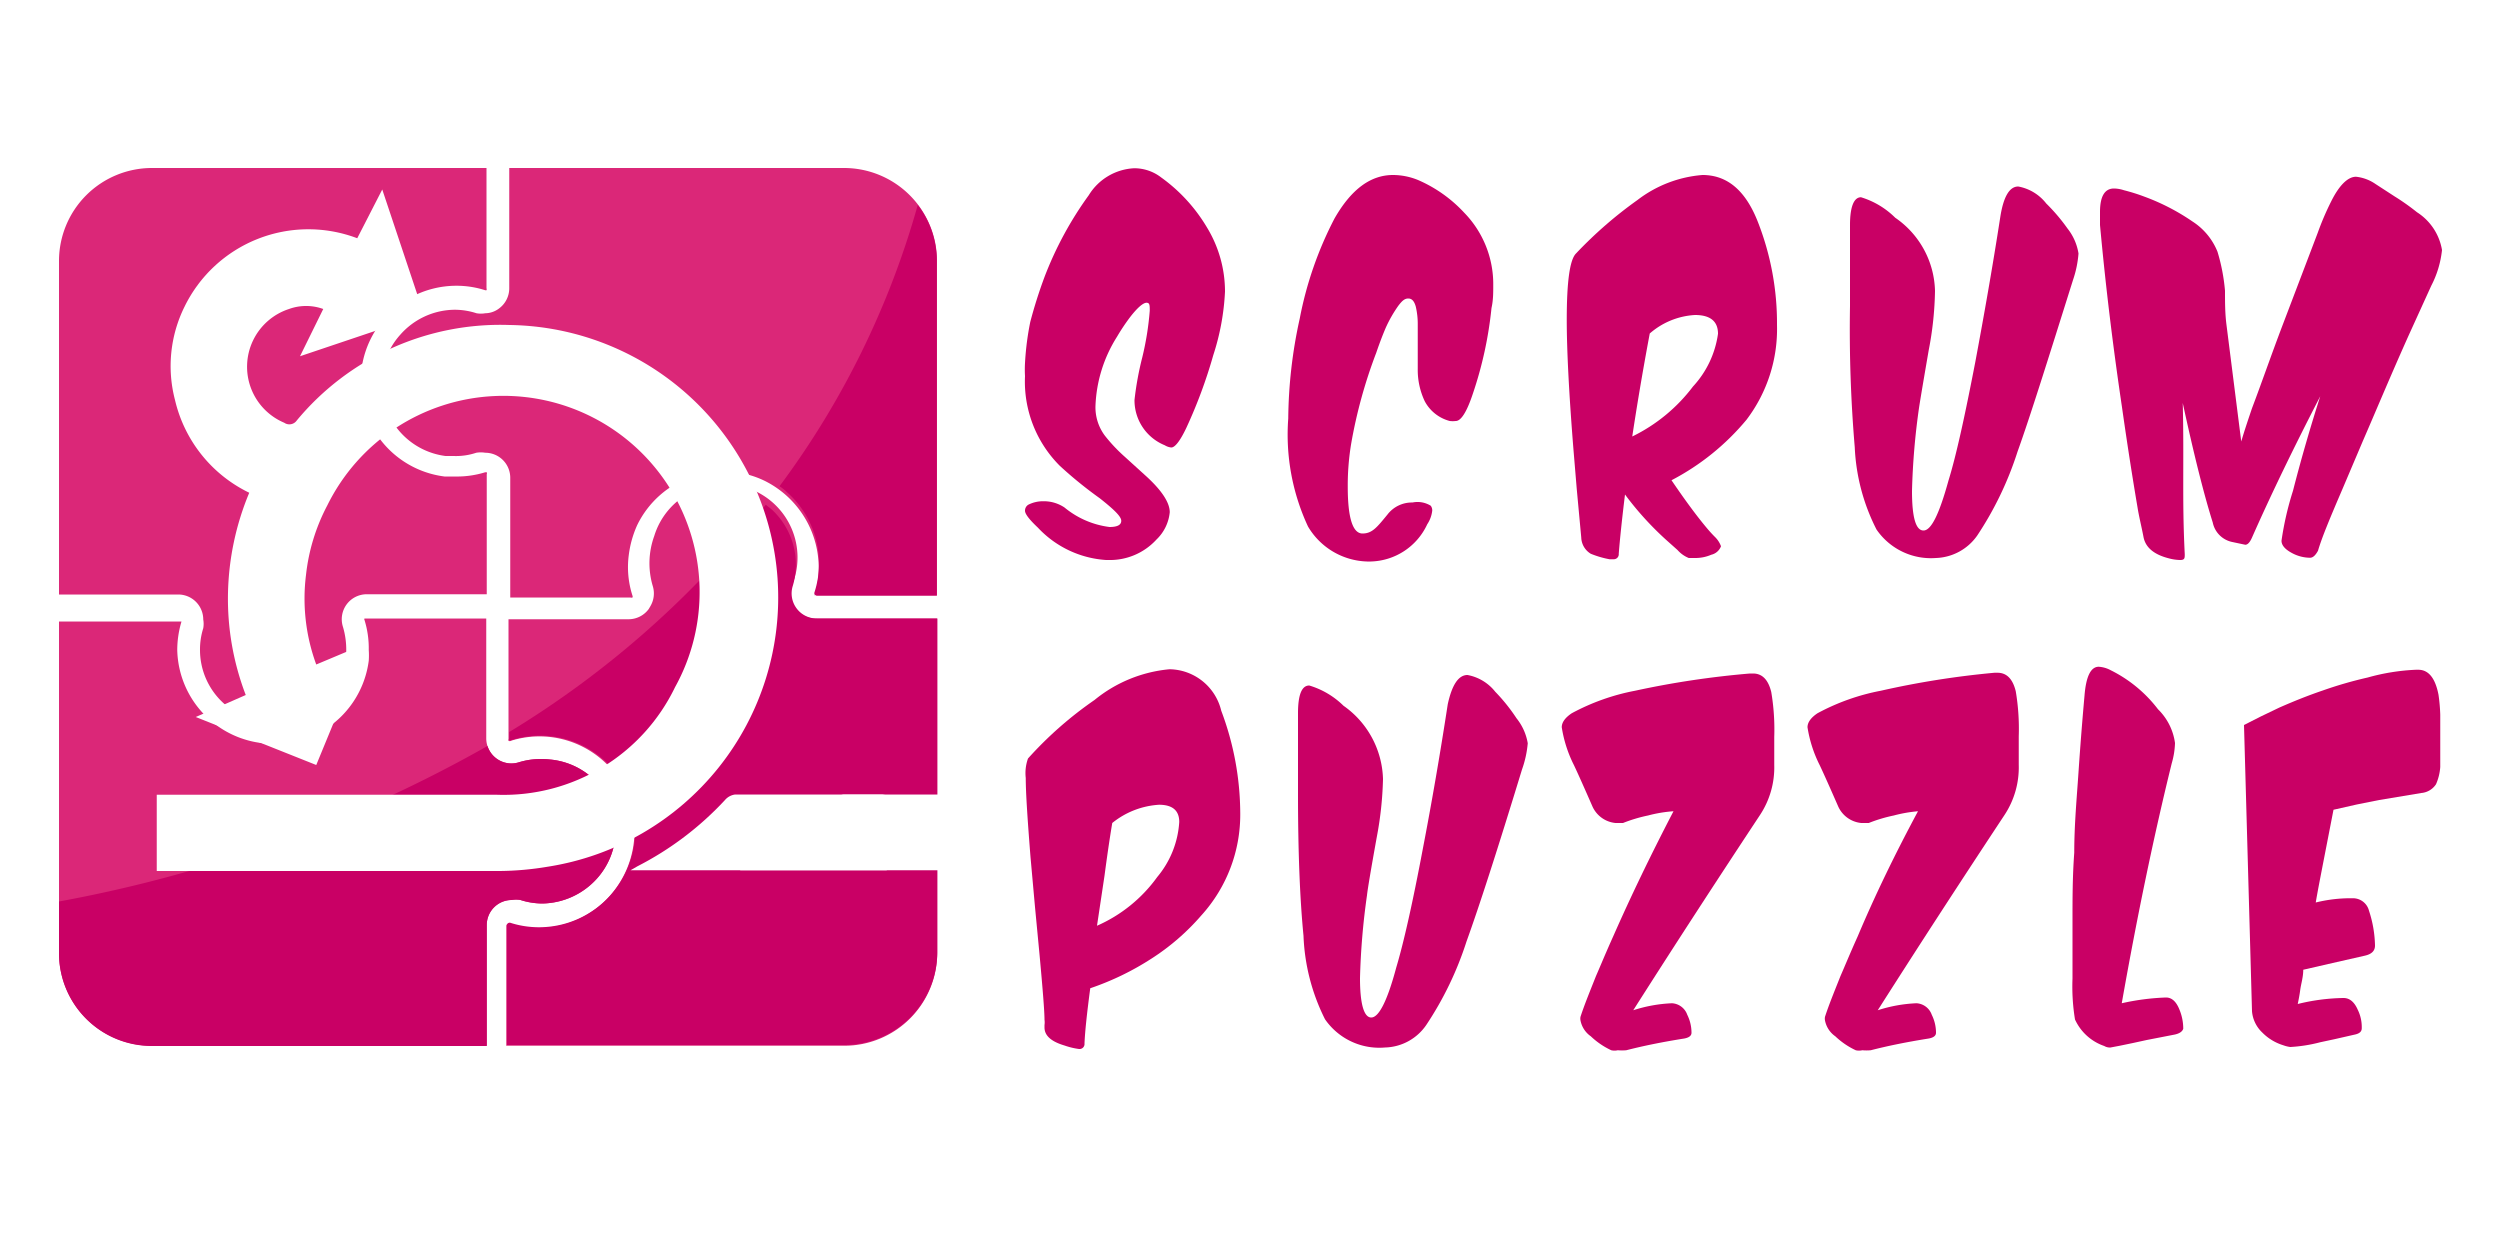 <svg id="Слой_1" data-name="Слой 1" xmlns="http://www.w3.org/2000/svg" viewBox="0 0 100 50"><rect x="0" y="0" width="100" height="50" fill="#333333" stroke="none"/><defs><style>.cls-1{opacity:0.18;}.cls-2{fill:#fff;}.cls-3{fill:#db2778;}.cls-4{fill:#c90065;}</style></defs><g id="Слой_1-2" data-name="Слой 1"><g class="cls-1"><rect x="8.28" y="4.9" width="182.74" height="98.24"/><path d="M16.07,16.72H29.46v4.81a.11.11,0,0,1,0,.08h-.05a3.74,3.74,0,0,0-1.15-.18h0a3.83,3.83,0,0,0-.48,7.63h.42a3.81,3.81,0,0,0,1.21-.17h.06a.11.11,0,0,1,0,.08v4.8h-4.8a1,1,0,0,0-.8.4,1,1,0,0,0-.15.91,3.2,3.2,0,0,1,.13.92v.32a3,3,0,0,1-2.57,2.53A2.88,2.88,0,0,1,18,36a2.82,2.82,0,0,1,.13-.87,1,1,0,0,0,.05-.35,1,1,0,0,0-1-1H12.36V20.43A3.72,3.72,0,0,1,16.07,16.72ZM42.59,33.77h4.89V20.43a3.72,3.72,0,0,0-3.71-3.71H30.37v4.81a1,1,0,0,1-.41.81.92.92,0,0,1-.55.19,1,1,0,0,1-.35,0,2.83,2.83,0,0,0-.87-.14,2.93,2.93,0,0,0-2.18,1,2.88,2.88,0,0,0-.72,2.28,2.92,2.92,0,0,0,2.53,2.57h.32a2.54,2.54,0,0,0,.91-.13,1.09,1.09,0,0,1,.36,0,1,1,0,0,1,1,1V33.9h4.89a.09.09,0,0,0,0-.07,3.71,3.71,0,0,1-.15-1.62A4.15,4.15,0,0,1,35.49,31a3.82,3.82,0,0,1,5.09-1.77,3.89,3.89,0,0,1,2,4.62Zm4.9,14.35V34.74H42.67a1,1,0,0,1-1.05-1,1,1,0,0,1,.05-.35,2.93,2.93,0,1,0-5.5-2,3.2,3.2,0,0,0-.06,2,1,1,0,0,1-.09.8l-.07.12a1,1,0,0,1-.81.41h-4.8v4.79a.09.09,0,0,0,0,.07.09.09,0,0,0,.1,0,3.82,3.82,0,0,1,4.79,2.52,4.15,4.15,0,0,1,.15.7,2.94,2.94,0,0,1,0,.42,3.91,3.91,0,0,1-1,2.58,3.83,3.83,0,0,1-2.85,1.27,3.74,3.74,0,0,1-1.15-.18.11.11,0,0,0-.13.09h0v4.8H43.78A3.72,3.72,0,0,0,47.49,48.12Zm-35.13,0a3.71,3.71,0,0,0,3.71,3.71h13.4V47h0a1,1,0,0,1,1-1,1,1,0,0,1,.35,0,2.89,2.89,0,0,0,.88.14,3,3,0,0,0,2.18-1,2.94,2.94,0,0,0,.75-2v-.31A2.93,2.93,0,0,0,32,40.38a3.05,3.05,0,0,0-1.24.11,1,1,0,0,1-.9-.15,1,1,0,0,1-.41-.8h0v-4.8H24.66a.11.11,0,0,0-.08,0,.06.06,0,0,0,0,.06h0A3.81,3.81,0,0,1,24.75,36a3.09,3.09,0,0,1,0,.43,3.84,3.84,0,0,1-3.37,3.32H21A3.84,3.84,0,0,1,17.09,36h0a4,4,0,0,1,.17-1.14h-4.9Z"/><path d="M29.47,51.84V47h0a1,1,0,0,1,1-1,1,1,0,0,1,.35,0,2.89,2.89,0,0,0,.88.14,3,3,0,0,0,2.18-1,2.94,2.94,0,0,0,.75-2v-.31A2.93,2.93,0,0,0,32,40.38a3.05,3.05,0,0,0-1.24.11,1,1,0,0,1-1.26-.65v0a54.75,54.75,0,0,1-17.15,6.26v2.07a3.71,3.71,0,0,0,3.71,3.71Z"/><path d="M41.86,34.33a1,1,0,0,1-.15-.89,3,3,0,0,0-.84-3.06l-.24-.19a38.42,38.42,0,0,1-10.26,9.09v.25a.09.09,0,0,0,0,.07.09.09,0,0,0,.1,0,3.82,3.82,0,0,1,4.79,2.52,4.15,4.15,0,0,1,.15.7,2.94,2.94,0,0,1,0,.42,3.91,3.91,0,0,1-1,2.58,3.83,3.83,0,0,1-2.85,1.27,3.74,3.74,0,0,1-1.15-.18.11.11,0,0,0-.13.09h0v4.8h13.5a3.72,3.72,0,0,0,3.71-3.71V34.74H42.67A1,1,0,0,1,41.86,34.33Z"/><path d="M41.48,29.69a3.79,3.79,0,0,1,1.1,4,.11.11,0,0,0,0,.08h4.89V20.43a3.66,3.66,0,0,0-.76-2.23,34.34,34.34,0,0,1-5.53,11.25A1.76,1.76,0,0,1,41.48,29.69Z"/></g><rect class="cls-2" x="-1.72" y="-5.1" width="182.74" height="98.24"/><path class="cls-3" d="M6.07,6.72H19.46v4.81a.11.11,0,0,1,0,.08h-.05a3.74,3.74,0,0,0-1.15-.18h0a3.83,3.83,0,0,0-.48,7.63h.42a3.81,3.81,0,0,0,1.21-.17h.06a.11.11,0,0,1,0,.08v4.8h-4.8a1,1,0,0,0-.8.4,1,1,0,0,0-.15.91,3.2,3.2,0,0,1,.13.92v.32a3,3,0,0,1-2.57,2.53A2.88,2.88,0,0,1,8,26a2.82,2.82,0,0,1,.13-.87,1,1,0,0,0,0-.35,1,1,0,0,0-1-1H2.36V10.43A3.72,3.72,0,0,1,6.07,6.72ZM32.59,23.77a.11.11,0,0,0,.09.05h4.8V10.43a3.72,3.72,0,0,0-3.71-3.71H20.37v4.81a1,1,0,0,1-.41.81.92.92,0,0,1-.55.19,1,1,0,0,1-.35,0,2.83,2.83,0,0,0-.87-.14,2.93,2.93,0,0,0-2.18,1,2.88,2.88,0,0,0-.72,2.28,2.92,2.92,0,0,0,2.53,2.57h.32a2.54,2.54,0,0,0,.91-.13,1.09,1.09,0,0,1,.36,0,1,1,0,0,1,1,1V23.9h4.81a.11.11,0,0,0,.08,0h0a.09.09,0,0,0,0-.07,3.71,3.71,0,0,1-.15-1.62A4.15,4.15,0,0,1,25.49,21a3.82,3.82,0,0,1,5.09-1.77,3.89,3.89,0,0,1,2,4.62Zm4.9,14.35V24.74H32.67a1,1,0,0,1-1.05-.95,1,1,0,0,1,.05-.35,2.93,2.93,0,1,0-5.5-2,3.2,3.2,0,0,0-.06,2,1,1,0,0,1-.09.8l-.07.12a1,1,0,0,1-.81.41h-4.8v4.79a.09.09,0,0,0,0,.07.09.09,0,0,0,.1,0,3.82,3.82,0,0,1,4.79,2.52,4.15,4.15,0,0,1,.15.7,2.94,2.94,0,0,1,0,.42,3.91,3.91,0,0,1-1,2.58,3.83,3.83,0,0,1-2.85,1.27,3.74,3.74,0,0,1-1.15-.18.11.11,0,0,0-.13.09h0v4.8H33.78A3.72,3.72,0,0,0,37.49,38.12Zm-35.13,0a3.71,3.71,0,0,0,3.71,3.71h13.4V37h0a1,1,0,0,1,1-1,1,1,0,0,1,.35,0,2.89,2.89,0,0,0,.88.14,3,3,0,0,0,2.18-1,2.94,2.94,0,0,0,.75-2v-.31A2.93,2.93,0,0,0,22,30.38a3.05,3.05,0,0,0-1.24.11,1,1,0,0,1-.9-.15,1,1,0,0,1-.41-.8h0v-4.8H14.58a.06.06,0,0,0,0,.06h0A3.81,3.81,0,0,1,14.75,26a3.09,3.09,0,0,1,0,.43,3.84,3.84,0,0,1-3.37,3.32H11A3.84,3.84,0,0,1,7.09,26h0a4,4,0,0,1,.17-1.14H2.36Z"/><path class="cls-4" d="M19.47,41.84V37h0a1,1,0,0,1,1-1,1,1,0,0,1,.35,0,2.89,2.89,0,0,0,.88.14,3,3,0,0,0,2.18-1,2.94,2.94,0,0,0,.75-2v-.31A2.93,2.93,0,0,0,22,30.38a3.05,3.05,0,0,0-1.24.11,1,1,0,0,1-1.26-.65v0A54.89,54.89,0,0,1,2.36,36.06v2.07a3.71,3.71,0,0,0,3.71,3.71Z"/><path class="cls-4" d="M31.86,24.33a1,1,0,0,1-.15-.89,3,3,0,0,0-.84-3.06l-.24-.19a38.42,38.42,0,0,1-10.26,9.09v.25a.09.09,0,0,0,0,.07.09.09,0,0,0,.1,0,3.82,3.82,0,0,1,4.79,2.52,4.15,4.15,0,0,1,.15.7,2.94,2.94,0,0,1,0,.42,3.91,3.91,0,0,1-1,2.58,3.83,3.83,0,0,1-2.85,1.27,3.74,3.74,0,0,1-1.15-.18.11.11,0,0,0-.13.09h0v4.8h13.5a3.72,3.72,0,0,0,3.71-3.71V24.74H32.67A1,1,0,0,1,31.86,24.33Z"/><path class="cls-4" d="M31.48,19.69a3.79,3.79,0,0,1,1.1,4,.11.11,0,0,0,0,.08.11.11,0,0,0,.09.05h4.8V10.43a3.66,3.66,0,0,0-.76-2.23,34.34,34.34,0,0,1-5.53,11.25A1.76,1.76,0,0,1,31.48,19.69Z"/><path class="cls-2" d="M12.65,26.58l2-.84-2,4.86L7.83,28.68l2-.88a10.75,10.75,0,0,1-.71-4.09,11,11,0,0,1,.85-4A5.51,5.51,0,0,1,7,16a5.35,5.35,0,0,1,.38-3.73,5.51,5.51,0,0,1,6.91-2.74l1-1.95,1.67,5L12,14.25l.93-1.89a2,2,0,0,0-1.37,0,2.43,2.43,0,0,0-.19,4.55.36.36,0,0,0,.5-.09v0A10.57,10.57,0,0,1,20.38,13,10.9,10.9,0,0,1,21.9,34.67a12.09,12.09,0,0,1-1.9.17H6.27V31.79h13.6A7.61,7.61,0,0,0,27,27.49a7.85,7.85,0,1,0-13.91-7.27A7.75,7.75,0,0,0,12.24,23,7.64,7.64,0,0,0,12.65,26.58Z"/><path class="cls-2" d="M35.47,31.81v3H25.22l.28-.16A12.59,12.59,0,0,0,29,32a.64.64,0,0,1,.41-.22h5.88Z"/><path class="cls-2" d="M39.85,31.81v3H29.6l.28-.16A12.65,12.65,0,0,0,33.35,32a.62.62,0,0,1,.4-.22h5.89Z"/><path class="cls-4" d="M41.74,20.05a1.48,1.48,0,0,1,.84.25,3.52,3.52,0,0,0,1.8.78c.31,0,.47-.08.47-.25s-.29-.45-.86-.9a16.57,16.57,0,0,1-1.59-1.29A4.76,4.76,0,0,1,41,15.05a4.69,4.69,0,0,1,0-.53,11.32,11.32,0,0,1,.21-1.64,18.8,18.8,0,0,1,.57-1.8,14.18,14.18,0,0,1,1.77-3.27,2.26,2.26,0,0,1,1.82-1.08,1.76,1.76,0,0,1,1.08.37,6.61,6.61,0,0,1,1.83,2A4.93,4.93,0,0,1,49,11.66a9.64,9.64,0,0,1-.47,2.55,19.63,19.63,0,0,1-1.07,2.89c-.25.53-.46.8-.61.8a.62.62,0,0,1-.26-.09A1.94,1.94,0,0,1,45.38,16a12.38,12.38,0,0,1,.31-1.7,11.75,11.75,0,0,0,.3-1.87c0-.22,0-.32-.13-.32s-.36.19-.66.58a8.13,8.13,0,0,0-.52.78,5.56,5.56,0,0,0-.86,2.74,1.89,1.89,0,0,0,.37,1.21,6.44,6.44,0,0,0,.8.85l.87.79c.62.57.93,1.05.93,1.43a1.74,1.74,0,0,1-.53,1.09,2.52,2.52,0,0,1-1.93.82h-.09a4.09,4.09,0,0,1-2.72-1.29c-.34-.32-.52-.55-.52-.68a.28.28,0,0,1,.13-.24A1.3,1.3,0,0,1,41.74,20.05Z"/><path class="cls-4" d="M57.23,20.23a.31.31,0,0,1,.06.19,1.22,1.22,0,0,1-.2.55,2.56,2.56,0,0,1-2.26,1.49h-.15a2.84,2.84,0,0,1-2.36-1.4,8.7,8.7,0,0,1-.79-4.32,19.17,19.17,0,0,1,.46-4,14.62,14.62,0,0,1,1.39-4C54.06,7.55,54.84,7,55.72,7a2.66,2.66,0,0,1,1,.2,5.48,5.48,0,0,1,1.85,1.31,4.09,4.09,0,0,1,1.16,2.89c0,.31,0,.61-.07.92a15.54,15.54,0,0,1-.75,3.44c-.24.72-.47,1.08-.68,1.08a1,1,0,0,1-.24,0,1.59,1.59,0,0,1-1-.79,2.93,2.93,0,0,1-.28-1.3V13a3.05,3.05,0,0,0-.08-.74c-.06-.21-.15-.32-.3-.32s-.25.1-.39.28a5.25,5.25,0,0,0-.51.89c-.09.21-.22.53-.38,1a19.61,19.61,0,0,0-1,3.62,10.21,10.21,0,0,0-.14,1.74c0,1.25.2,1.87.59,1.87s.58-.25,1-.76a1.23,1.23,0,0,1,1-.48A1,1,0,0,1,57.23,20.23Z"/><path class="cls-4" d="M64.75,22.15a.2.2,0,0,1-.19.22h-.18a3.81,3.81,0,0,1-.75-.22.79.79,0,0,1-.38-.65l-.18-1.94L62.94,18c-.18-2.23-.27-4-.27-5.2,0-1.53.12-2.41.37-2.66A16.71,16.71,0,0,1,65.5,8a4.9,4.9,0,0,1,2.6-1c1,0,1.73.63,2.22,1.89A11.1,11.1,0,0,1,71.08,13a6,6,0,0,1-1.22,3.79,9.76,9.76,0,0,1-3,2.42c.53.78,1,1.42,1.42,1.92.1.12.21.24.32.35a1,1,0,0,1,.24.37.55.55,0,0,1-.39.34,1.59,1.59,0,0,1-.61.13h-.29A1.2,1.2,0,0,1,67.1,22l-.37-.33A12.4,12.4,0,0,1,65,19.78C64.87,20.84,64.79,21.63,64.75,22.15Zm.54-4.69a6.74,6.74,0,0,0,2.43-2,3.89,3.89,0,0,0,1-2.11c0-.5-.31-.75-.92-.75a3,3,0,0,0-1.81.74C65.65,15.15,65.43,16.54,65.29,17.46Z"/><path class="cls-4" d="M74.19,17.89A56,56,0,0,1,74,12.24V9c0-.74.16-1.11.44-1.11a3.31,3.31,0,0,1,1.37.82,3.65,3.65,0,0,1,1.59,2.93A13.42,13.42,0,0,1,77.15,14c-.23,1.33-.36,2.11-.39,2.32a28.4,28.4,0,0,0-.28,3.32c0,1.05.15,1.58.46,1.58s.63-.66,1-2c.31-1,.66-2.61,1.07-4.73.35-1.87.69-3.8,1-5.8q.19-1.23.72-1.23a1.84,1.84,0,0,1,1.12.68,7.37,7.37,0,0,1,.85,1,2.15,2.15,0,0,1,.44,1,4.26,4.26,0,0,1-.22,1.06c-1,3.18-1.72,5.48-2.22,6.87a13.44,13.44,0,0,1-1.61,3.35,2.1,2.1,0,0,1-1.65.9,2.64,2.64,0,0,1-2.38-1.14A8,8,0,0,1,74.19,17.89Z"/><path class="cls-4" d="M87.33,19.33c0,.71,0,1.65.06,2.84,0,.15,0,.23-.18.23a1.84,1.84,0,0,1-.47-.07c-.58-.15-.92-.43-1-.85s-.18-.81-.24-1.19c-.18-1.06-.39-2.38-.62-4C84.54,14,84.24,11.61,84,9V8.48c0-.63.19-.94.56-.94a1.34,1.34,0,0,1,.4.07,7.41,7.41,0,0,1,.8.25,8.69,8.69,0,0,1,1.94,1,2.58,2.58,0,0,1,1,1.21A7.58,7.58,0,0,1,89,11.63c0,.46,0,.91.06,1.37l.59,4.66c.11-.38.26-.83.43-1.33.38-1,.79-2.19,1.26-3.42l1.37-3.6a11.27,11.27,0,0,1,.53-1.24c.32-.65.67-1,1-1a1.68,1.68,0,0,1,.78.29l.77.5a9,9,0,0,1,.89.63,2.23,2.23,0,0,1,1,1.51,4,4,0,0,1-.43,1.43l-.91,2c-.7,1.56-1.3,3-1.83,4.22l-.79,1.86c-.52,1.21-.85,2-1,2.52-.1.18-.2.28-.32.28a1.55,1.55,0,0,1-.76-.21c-.25-.14-.38-.3-.38-.47a12.34,12.34,0,0,1,.46-2c.34-1.33.71-2.59,1.09-3.78-1.09,2.11-2,4-2.72,5.63-.09.21-.18.31-.28.31l-.52-.11a1,1,0,0,1-.78-.78c-.35-1.11-.75-2.7-1.2-4.78C87.34,17.33,87.33,18.38,87.33,19.33Z"/><path class="cls-4" d="M43.38,41.74a.2.2,0,0,1-.22.22,2.89,2.89,0,0,1-.58-.14c-.54-.16-.8-.4-.8-.72V41a.74.74,0,0,0,0-.21c0-.33-.07-1.21-.2-2.62l-.18-1.89q-.09-1-.18-2c-.12-1.52-.19-2.57-.19-3.16a1.73,1.73,0,0,1,.09-.78A15.1,15.1,0,0,1,43.78,28a5.54,5.54,0,0,1,3-1.23,2.16,2.16,0,0,1,2.07,1.66,11.73,11.73,0,0,1,.76,4.1,6,6,0,0,1-1.56,4.09,9.19,9.19,0,0,1-2,1.73,11,11,0,0,1-2.44,1.18C43.48,40.51,43.4,41.25,43.38,41.74Zm2.91-6.66a3.79,3.79,0,0,0,.88-2.2q0-.69-.81-.69a3.29,3.29,0,0,0-1.87.73c-.12.72-.22,1.43-.31,2.11l-.3,2A5.88,5.88,0,0,0,46.29,35.08Z"/><path class="cls-4" d="M52.14,37.43c-.14-1.42-.22-3.31-.22-5.66V28.53q0-1.11.45-1.11a3.29,3.29,0,0,1,1.37.81,3.7,3.7,0,0,1,1.58,2.93,14.07,14.07,0,0,1-.25,2.33c-.24,1.33-.37,2.11-.39,2.32a28.4,28.4,0,0,0-.28,3.32c0,1,.15,1.57.45,1.57s.64-.65,1-2c.3-1,.66-2.61,1.06-4.73q.54-2.8,1-5.8c.17-.78.43-1.17.79-1.17a1.84,1.84,0,0,1,1.11.67,7.18,7.18,0,0,1,.85,1.06,2.17,2.17,0,0,1,.45,1,4.19,4.19,0,0,1-.23,1.05q-1.46,4.78-2.22,6.88A13.37,13.37,0,0,1,57.05,41a2.06,2.06,0,0,1-1.65.9A2.64,2.64,0,0,1,53,40.77,8.11,8.11,0,0,1,52.14,37.43Z"/><path class="cls-4" d="M65.92,32.62a6,6,0,0,0-1,.3h-.3a1.13,1.13,0,0,1-.93-.68c-.32-.73-.56-1.27-.73-1.63a5.1,5.1,0,0,1-.49-1.52c0-.19.13-.38.4-.56a8.79,8.79,0,0,1,2.53-.9,35.7,35.7,0,0,1,4.6-.69h.12c.37,0,.61.25.73.74a9,9,0,0,1,.12,1.8V30.6a3.45,3.45,0,0,1-.57,2q-2.73,4.13-5.07,7.81a5.81,5.81,0,0,1,1.55-.28.69.69,0,0,1,.61.46,1.62,1.62,0,0,1,.17.72c0,.13-.12.21-.35.24-.81.13-1.56.28-2.26.46a1.93,1.93,0,0,1-.34,0,.57.57,0,0,1-.26,0,3.06,3.06,0,0,1-.82-.56,1,1,0,0,1-.41-.63.38.38,0,0,1,0-.15c.16-.49.37-1,.62-1.63.15-.34.37-.88.69-1.59.7-1.59,1.5-3.25,2.41-5A5.43,5.43,0,0,0,65.92,32.62Z"/><path class="cls-4" d="M75.75,32.62a6,6,0,0,0-1,.3h-.3a1.13,1.13,0,0,1-.93-.68c-.32-.73-.56-1.27-.73-1.63a5.1,5.1,0,0,1-.49-1.52c0-.19.13-.38.4-.56a8.79,8.79,0,0,1,2.53-.9,35,35,0,0,1,4.55-.72h.12c.37,0,.61.25.73.74a9,9,0,0,1,.12,1.8V30.6a3.45,3.45,0,0,1-.57,2q-2.73,4.13-5.07,7.81a5.81,5.81,0,0,1,1.55-.28.69.69,0,0,1,.61.46,1.62,1.62,0,0,1,.17.72c0,.13-.12.21-.35.24-.81.13-1.56.28-2.26.46a1.93,1.93,0,0,1-.34,0,.57.57,0,0,1-.26,0,3.06,3.06,0,0,1-.82-.56,1,1,0,0,1-.41-.63.38.38,0,0,1,0-.15c.16-.49.37-1,.62-1.63.15-.34.37-.88.69-1.59.67-1.59,1.47-3.25,2.41-5A5.62,5.62,0,0,0,75.75,32.62Z"/><path class="cls-4" d="M87,41.38l-1.13.22-.55.12-.53.11-.37.07a.44.44,0,0,1-.25-.06A2,2,0,0,1,83,40.78a8.17,8.17,0,0,1-.1-1.64V36.78c0-.83,0-1.73.07-2.67,0-1.11.1-2.18.17-3.22s.15-2.06.24-3.06c.06-.77.25-1.16.57-1.16a1.16,1.16,0,0,1,.48.14,5.39,5.39,0,0,1,1.89,1.56A2.33,2.33,0,0,1,87,29.72a3.19,3.19,0,0,1-.13.81q-1.07,4.34-2,9.6a9.53,9.53,0,0,1,1.77-.23c.23,0,.41.16.54.49a2,2,0,0,1,.15.76C87.29,41.27,87.17,41.34,87,41.38Z"/><path class="cls-4" d="M89.76,29l.67-.34.75-.36c.57-.25,1.14-.48,1.73-.68a16.09,16.09,0,0,1,1.8-.52,8.45,8.45,0,0,1,1.93-.31h.09c.41,0,.68.33.81,1a7,7,0,0,1,.07.79v2.1a2.06,2.06,0,0,1-.17.69.78.78,0,0,1-.59.35L95.17,32l-.9.18-.93.21-.42,2.16c-.12.62-.22,1.13-.29,1.55A5.78,5.78,0,0,1,94,35.93h.11a.66.66,0,0,1,.65.5A4.72,4.72,0,0,1,95,37.82c0,.22-.14.35-.42.41l-1.45.33-1,.23c0,.3-.09.57-.12.8s-.07.42-.1.57a8.06,8.06,0,0,1,1.83-.24c.24,0,.43.15.57.47a1.57,1.57,0,0,1,.16.74c0,.14-.1.22-.31.26l-.79.18-.56.12a6,6,0,0,1-1.2.19,1.28,1.28,0,0,1-.28-.07,2,2,0,0,1-.84-.51,1.32,1.32,0,0,1-.41-.85Z"/></g></svg>